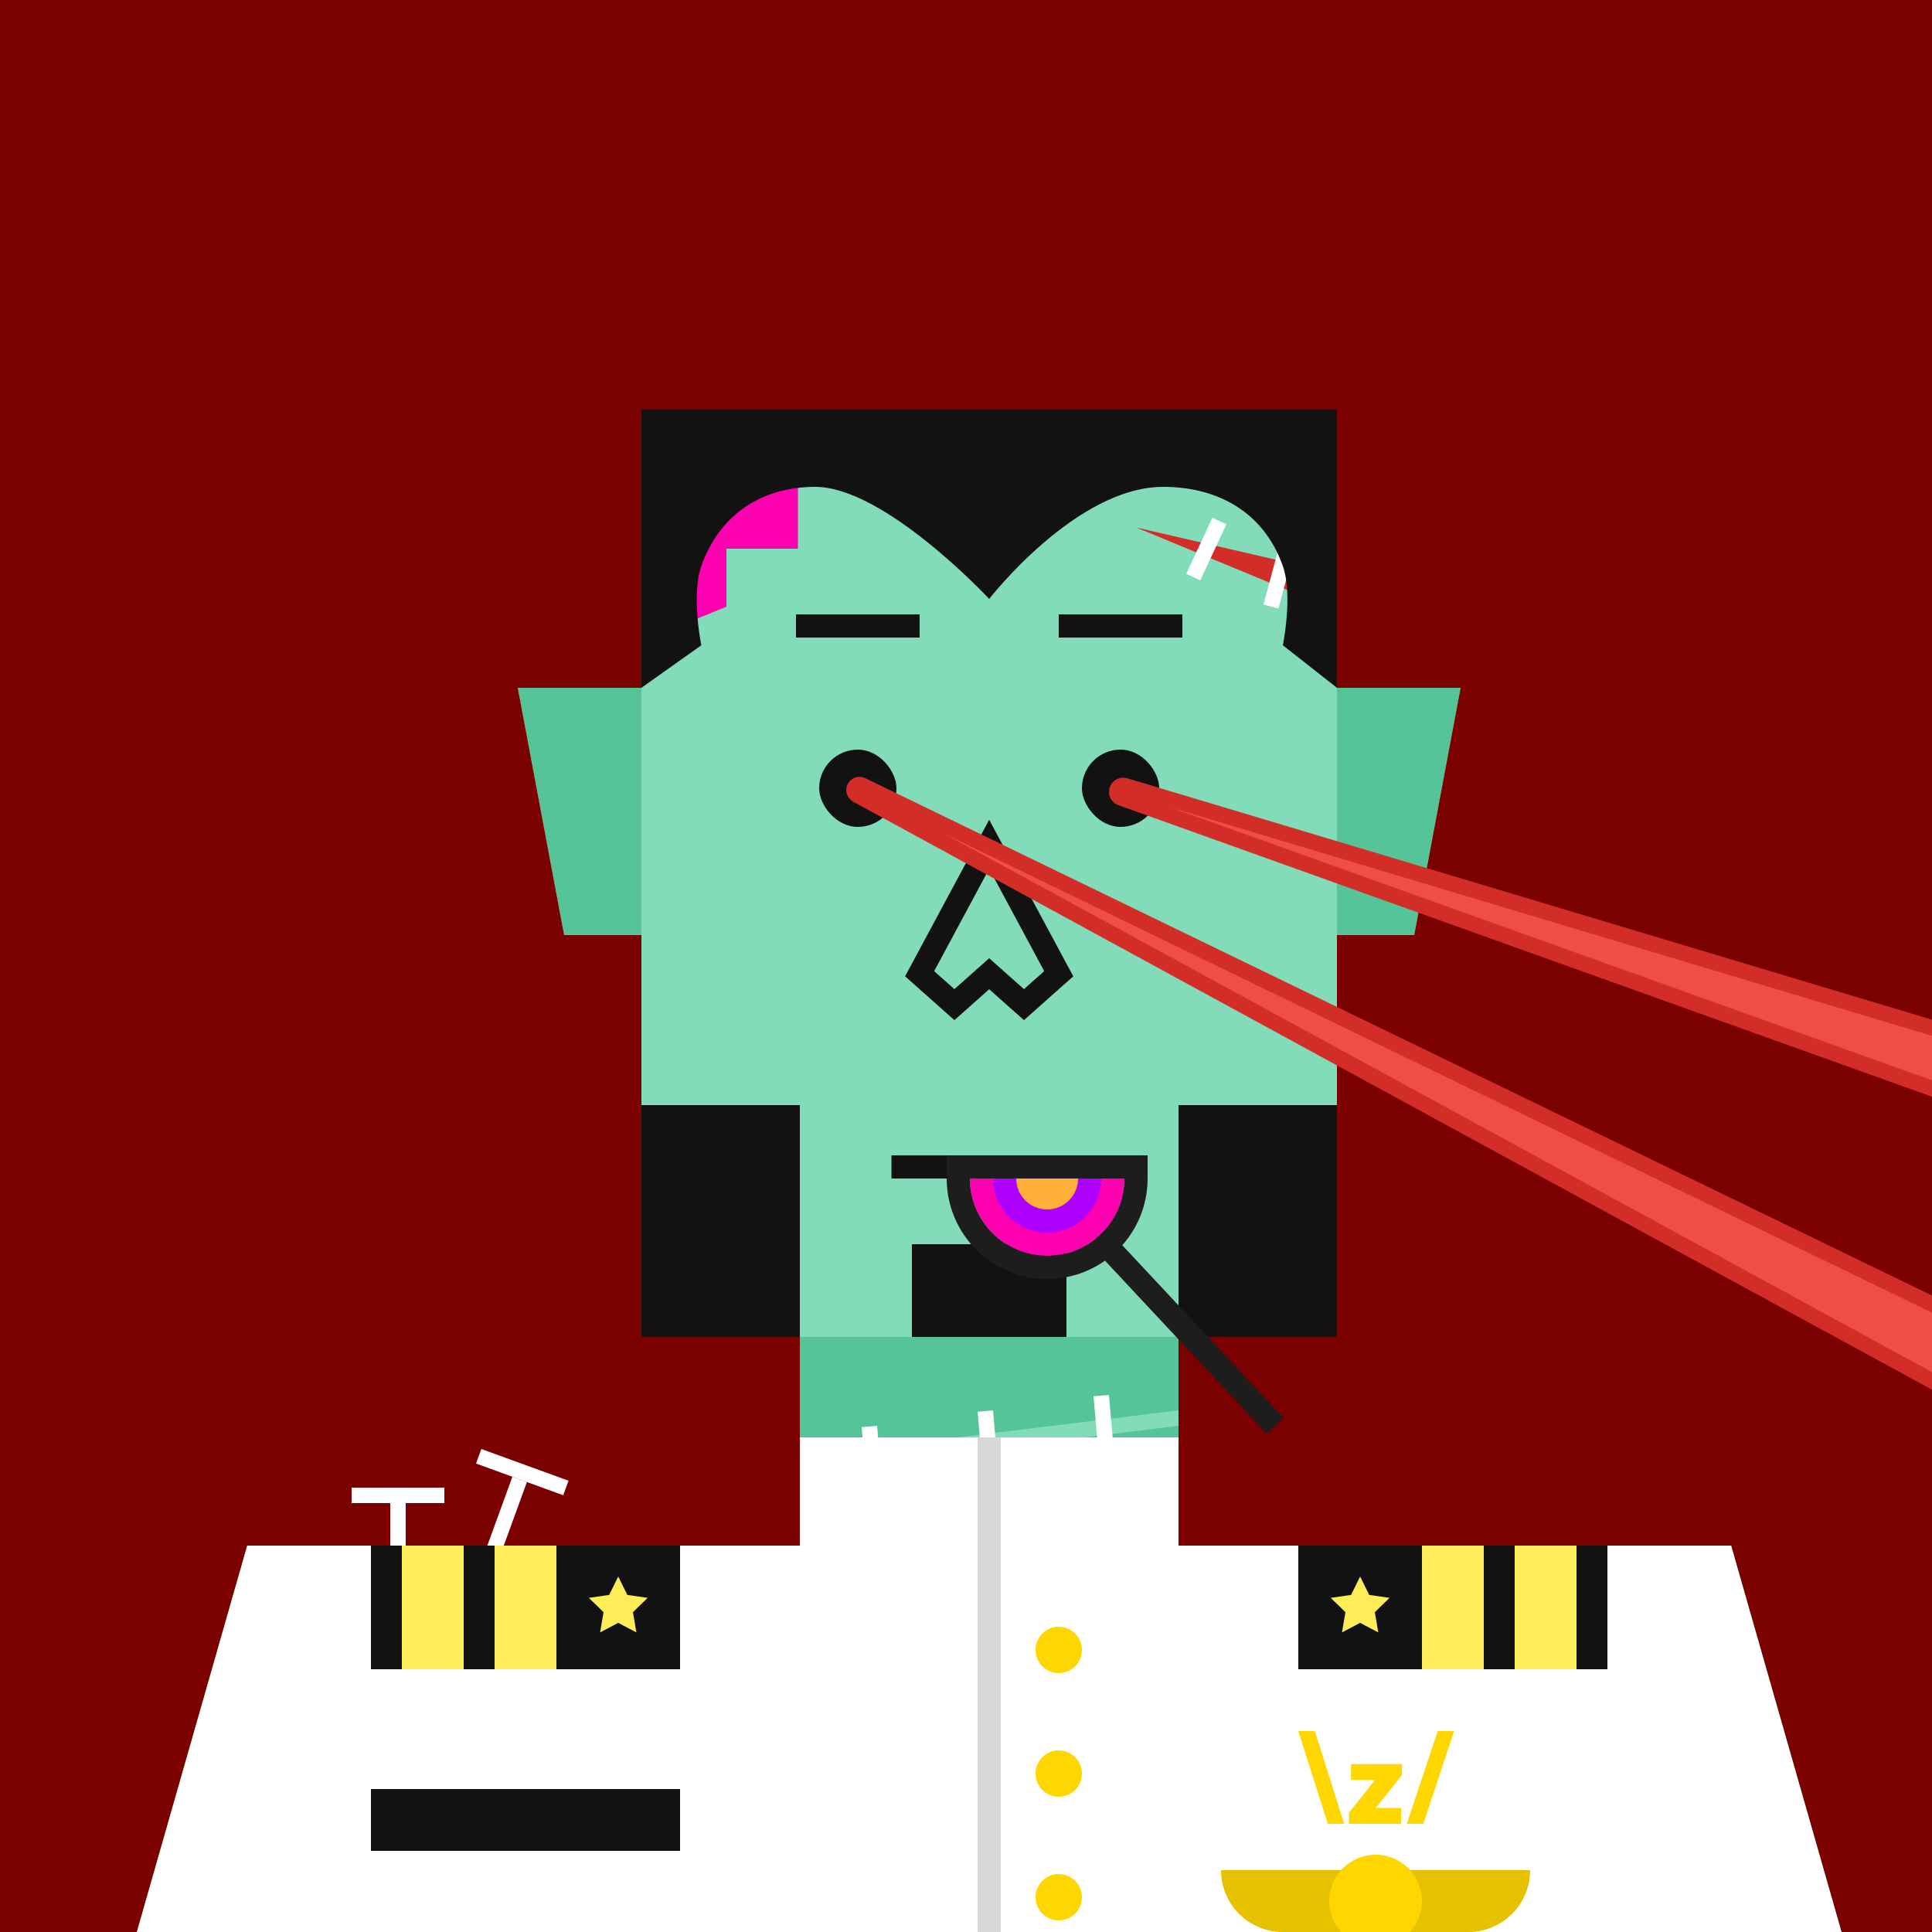 <svg xmlns="http://www.w3.org/2000/svg" viewBox="0 0 500 500"><rect x="0" y="0" width="500" height="500" fill="#333333" stroke="none"/><g id="layer1"><svg width="512" height="512" viewBox="0 0 512 512" fill="none" xmlns="http://www.w3.org/2000/svg">
<rect width="512" height="512" fill="#7B0000"/>
<path d="M134 178H167V242H146L134 178Z" fill="#E24713"/>
<path d="M378 178H345V242H366L378 178Z" fill="#E24713"/>
<rect x="207" y="346" width="98" height="54" fill="#E24713"/>
<path d="M64 400H448L480 512H32L64 400Z" fill="#F15824"/>
<rect x="166" y="106" width="180" height="240" fill="#F15824"/>
</svg>
</g><g id="layer2"><svg width="512" height="512" viewBox="0 0 512 512" fill="none" xmlns="http://www.w3.org/2000/svg">
<path d="M134 178H166V242H146L134 178Z" fill="#56C499"/>
<path d="M378 178H346V242H366L378 178Z" fill="#56C499"/>
<path d="M64 400H448L480 512H32L64 400Z" fill="#82DCB9"/>
<rect x="207" y="346" width="98" height="54" fill="#56C499"/>
<path d="M207 377L305 365V369L207 381V377Z" fill="#82DCB9"/>
<path d="M190 118.5C190 118.5 179.495 115.024 173.5 121.448C167.904 127.443 173.5 140 173.5 140C173.5 140 167.61 143.714 166.5 149C164.295 159.5 170.999 164.5 170.999 164.5V173H192.5L228 110H220C220 110 214.5 106.333 204 107.5C195.001 108.5 190 118.5 190 118.5Z" fill="#FF00B1"/>
<path d="M346 346V106H223L206.5 126V142H188V157L166 166V346H346Z" fill="#82DCB9"/>
<path d="M274 252L256 218.5L238 252L247 260L256 252L265 260L274 252Z" stroke="#121212" stroke-width="6"/>
<path d="M294 136.5L346 148.5V158L294 136.5Z" fill="#D22D27"/>
<rect x="313.762" y="134" width="4" height="16" transform="rotate(25 313.762 134)" fill="white"/>
<rect x="223" y="369.349" width="4" height="16" transform="rotate(-5 223 369.349)" fill="white"/>
<rect x="253" y="365.349" width="4" height="16" transform="rotate(-5 253 365.349)" fill="white"/>
<rect x="283" y="361.349" width="4" height="16" transform="rotate(-5 283 361.349)" fill="white"/>
<rect x="331.141" y="141" width="4" height="16" transform="rotate(15 331.141 141)" fill="white"/>
<rect width="24" height="4" transform="matrix(-0.94 -0.342 -0.342 0.94 147.129 383.208)" fill="white"/>
<rect width="4" height="24" transform="matrix(-0.94 -0.342 -0.342 0.94 136.364 383.547)" fill="white"/>
<rect width="24" height="4" transform="matrix(-1 0 0 1 115 385)" fill="white"/>
<rect width="4" height="24" transform="matrix(-1 0 0 1 105 389)" fill="white"/>
</svg>
</g><g id="layer3"><svg width="512" height="512" viewBox="0 0 512 512" fill="none" xmlns="http://www.w3.org/2000/svg">
<path d="M166 106H346V178L332 167C332 167 334.663 154.05 332 146.5C327.172 132.813 315.514 126 301 126C278.5 126 256 155 256 155C256 155 229 126 211 126C196.971 126 186.176 133.273 181.5 146.5C178.832 154.048 181.5 167 181.5 167L166 178V106Z" fill="#121212"/>
</svg>
</g><g id="layer4"><svg width="512" height="512" viewBox="0 0 512 512" fill="none" xmlns="http://www.w3.org/2000/svg">
<rect x="207" y="372" width="98" height="28" fill="white"/>
<path d="M64 400H448L480 512H32L64 400Z" fill="white"/>
<rect x="96" y="463" width="80" height="16" fill="#121212"/>
<path d="M336 448L343.629 472H347.857L340.292 448H336ZM372.078 448L364.068 472H368.36L376.307 448H372.079H372.078ZM349.653 460.652H355.853L349.113 469.139V472H362.591V467.899H356.018L362.814 459.412V456.551H349.653V460.652Z" fill="#FFD600"/>
<path d="M316 484H356V500H332C323.163 500 316 492.837 316 484Z" fill="#E5C100"/>
<path d="M396 484H356V500H380C388.837 500 396 492.837 396 484Z" fill="#E5C100"/>
<circle cx="356" cy="492" r="12" fill="#FFD600"/>
<path d="M256 372L256 512" stroke="#D8D8D8" stroke-width="6"/>
<circle cx="274" cy="427" r="6" fill="#FFD600"/>
<circle cx="274" cy="459" r="6" fill="#FFD600"/>
<circle cx="274" cy="491" r="6" fill="#FFD600"/>
<rect x="96" y="400" width="80" height="32" fill="#121212"/>
<rect x="104" y="400" width="16" height="32" fill="#FEED59"/>
<rect x="128" y="400" width="16" height="32" fill="#FEED59"/>
<rect x="336" y="400" width="80" height="32" fill="#121212"/>
<path d="M352 408L354.351 412.764L359.608 413.528L355.804 417.236L356.702 422.472L352 420L347.298 422.472L348.196 417.236L344.392 413.528L349.649 412.764L352 408Z" fill="#FEED59"/>
<path d="M160 408L162.351 412.764L167.608 413.528L163.804 417.236L164.702 422.472L160 420L155.298 422.472L156.196 417.236L152.392 413.528L157.649 412.764L160 408Z" fill="#FEED59"/>
<rect x="368" y="400" width="16" height="32" fill="#FEED59"/>
<rect x="392" y="400" width="16" height="32" fill="#FEED59"/>
</svg>
</g><g id="layer5"><svg width="512" height="512" viewBox="0 0 512 512" fill="none" xmlns="http://www.w3.org/2000/svg">
<rect x="236" y="322" width="40" height="24" fill="#121212"/>
<path d="M166 286H207V346H166V286Z" fill="#121212"/>
<path d="M346 286H305V346H346V286Z" fill="#121212"/>
</svg>
</g><g id="layer6"><svg width="512" height="512" viewBox="0 0 512 512" fill="none" xmlns="http://www.w3.org/2000/svg">
<path d="M230.711 302H280" stroke="#121212" stroke-width="6"/>
<path d="M271 325C282.046 325 291 316.046 291 305H251C251 316.046 259.954 325 271 325Z" fill="#FF00B1"/>
<path d="M271 319C278.732 319 285 312.732 285 305H257C257 312.732 263.268 319 271 319Z" fill="#AD00FF"/>
<path d="M271 313C275.418 313 279 309.418 279 305H263C263 309.418 266.582 313 271 313Z" fill="#FFB039"/>
<path d="M251 302H248V305C248 317.703 258.297 328 271 328C283.703 328 294 317.703 294 305V302H291H251Z" stroke="#1D1D1D" stroke-width="6"/>
<path d="M284.229 320L330 369" stroke="#1D1D1D" stroke-width="6">
<animateTransform attributeName="transform" type="rotate" dur="4s" repeatCount="indefinite" keyTimes="0;0.1;0.5;0.6;1" values="0 270 300;90 270 300;90 270 300; 0 270 300; 0 270 300;" />
</path>
</svg>
</g><g id="layer7"><svg width="512" height="512" viewBox="0 0 512 512" fill="none" xmlns="http://www.w3.org/2000/svg">
<g clip-path="url(#clip0_557_6632)">
<rect x="212" y="194" width="20" height="20" rx="10" fill="#121212"/>
<rect x="280" y="194" width="20" height="20" rx="10" fill="#121212"/>
<path d="M206 162H238" stroke="#121212" stroke-width="6"/>
<path d="M274 162H306" stroke="#121212" stroke-width="6"/>
<path d="M291.14 203.33L525 273.488V290.659L290.101 206.487C289.441 206.25 289 205.624 289 204.922C289 203.809 290.073 203.01 291.14 203.33Z" fill="#F14D47" stroke="#D22D27" stroke-width="4">
<animateTransform attributeName="transform" type="rotate" dur="4s" repeatCount="indefinite" keyTimes="0;0.1;0.2;0.4;0.5;0.6;1" values="0 290 200;10 290 200;10 290 200; -30 290 200; -30 290 200; 0 290 200; 0 290 200;" />
</path>
<path d="M223.046 203.185L550 361.753V384.632L221.743 205.717C221.285 205.468 221 204.988 221 204.466C221 203.415 222.1 202.726 223.046 203.185Z" fill="#F14D47" stroke="#D22D27" stroke-width="4">
<animateTransform attributeName="transform" type="rotate" dur="4s" repeatCount="indefinite" keyTimes="0;0.1;0.2;0.4;0.5;0.6;1" values="0 220 200;10 220 200;10 220 200; -40 220 200; -40 220 200; 0 220 200; 0 220 200;" />
</path>
</g>
<defs>
<clipPath id="clip0_557_6632">
<rect width="512" height="512" fill="white"/>
</clipPath>
</defs>
</svg>
</g><g id="layer8"><svg></svg></g></svg>